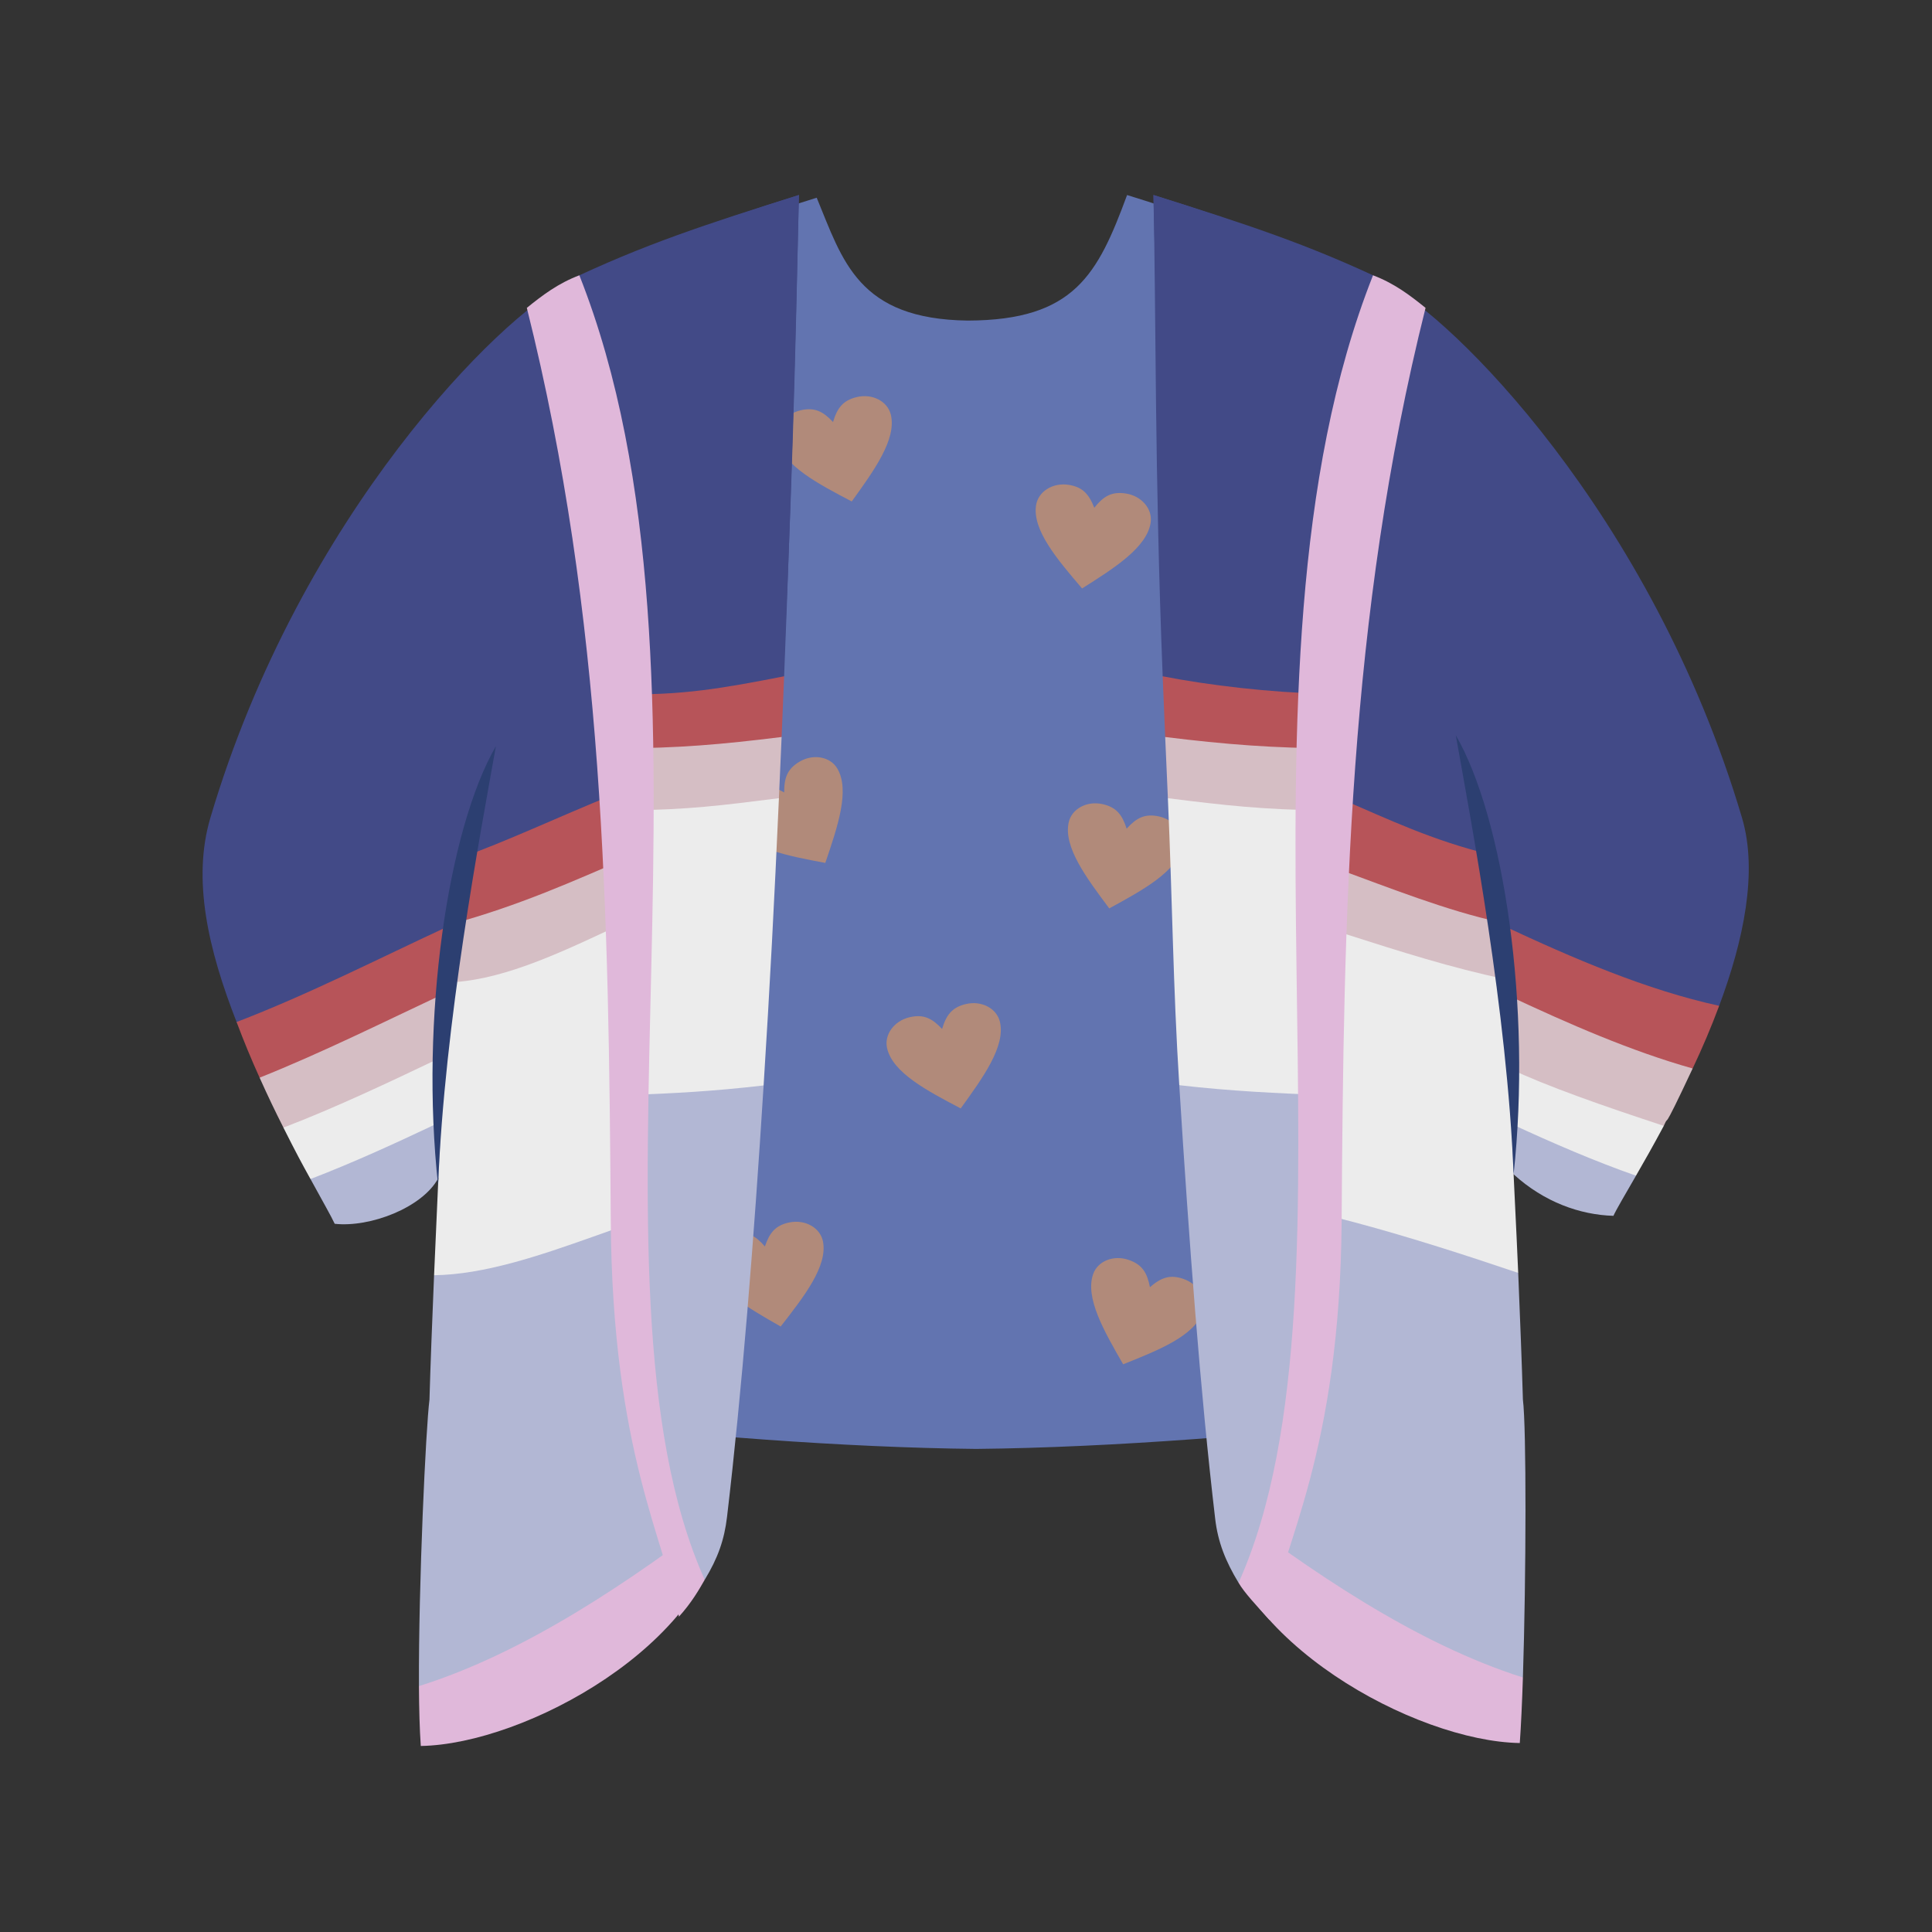 <?xml version="1.0" encoding="UTF-8"?>
<!DOCTYPE svg PUBLIC "-//W3C//DTD SVG 1.1//EN" "http://www.w3.org/Graphics/SVG/1.1/DTD/svg11.dtd">
<!-- Creator: CorelDRAW 2017 -->
<svg xmlns="http://www.w3.org/2000/svg" xml:space="preserve" width="172.156mm" height="172.156mm" version="1.1" style="shape-rendering:geometricPrecision; text-rendering:geometricPrecision; image-rendering:optimizeQuality; fill-rule:evenodd; clip-rule:evenodd"
viewBox="0 0 1208.67 1208.67"
 xmlns:xlink="http://www.w3.org/1999/xlink">
 <rect x="0" y="0" width="1208.67" height="1208.67" fill="#333333" stroke="none"/>
 <defs>
  <style type="text/css">
   <![CDATA[
    .fil0 {fill:none}
    .fil9 {fill:#2C3F71}
    .fil3 {fill:#424A87}
    .fil1 {fill:#6274B0}
    .fil7 {fill:#B2B7D4}
    .fil4 {fill:#B75459}
    .fil5 {fill:#D5BEC4}
    .fil8 {fill:#E0B8DA}
    .fil6 {fill:#ECECEC}
    .fil2 {fill:#B18A7A;fill-rule:nonzero}
   ]]>
  </style>
 </defs>
 <g id="Capa_x0020_1">
  <rect class="fil0" x="-0" y="-0" width="1208.67" height="1208.67"/>
  <g id="_2256252430752">
   <path class="fil1" d="M610.71 906.45c-81.82,-0.8 -182.87,-8.63 -259.1,-17.98 0.41,-5.58 -39.88,-446.44 5.07,-704.89 49.84,-23.89 96.1,-41.65 154.25,-59.89 16.26,39.37 25.83,76.02 94.65,76.87 66.6,-0.26 81.14,-28.81 99.53,-78.55 60.58,18.84 108.25,36.95 159.62,61.57 53.5,221.54 13.83,702.36 13.67,703.82 -77.1,9.82 -182.76,18.22 -267.69,19.05z"/>
   <path class="fil2" d="M521.15 264.01c2.61,-8.68 6.12,-13.54 14.95,-15.62 9.74,-2.29 19.25,2.7 21.24,11.14 3.6,15.29 -10.45,34.73 -24.49,54.18 -21.24,-11.14 -42.48,-22.28 -46.08,-37.57 -1.99,-8.44 4.31,-17.15 14.04,-19.44 8.82,-2.08 14.13,0.71 20.34,7.31z"/>
   <path class="fil2" d="M684.59 317.66c5.66,-7.09 10.72,-10.29 19.69,-8.93 9.89,1.5 16.87,9.67 15.57,18.24 -2.35,15.53 -22.62,28.35 -42.9,41.17 -15.57,-18.24 -31.14,-36.49 -28.79,-52.02 1.3,-8.57 10.38,-14.32 20.27,-12.82 8.96,1.36 12.85,5.92 16.16,14.36z"/>
   <path class="fil2" d="M490.59 495.75c-0.04,-9.07 1.89,-14.74 9.72,-19.31 8.64,-5.04 19.2,-3.05 23.57,4.44 7.91,13.57 0.17,36.27 -7.57,58.97 -23.57,-4.44 -47.14,-8.87 -55.06,-22.44 -4.37,-7.49 -0.9,-17.66 7.74,-22.7 7.83,-4.57 13.72,-3.46 21.59,1.04z"/>
   <path class="fil2" d="M704.83 518.42c6.1,-6.71 11.36,-9.58 20.22,-7.65 9.78,2.13 16.21,10.74 14.36,19.21 -3.35,15.35 -24.4,26.83 -45.46,38.32 -14.36,-19.21 -28.72,-38.42 -25.38,-53.77 1.85,-8.47 11.28,-13.62 21.05,-11.49 8.86,1.93 12.45,6.73 15.2,15.37z"/>
   <path class="fil2" d="M589.37 643.72c2.62,-8.68 6.14,-13.54 14.96,-15.6 9.74,-2.28 19.25,2.72 21.23,11.16 3.58,15.29 -10.48,34.72 -24.54,54.15 -21.23,-11.16 -42.46,-22.32 -46.04,-37.61 -1.98,-8.44 4.32,-17.15 14.06,-19.43 8.82,-2.07 14.13,0.72 20.33,7.33z"/>
   <path class="fil2" d="M719.4 805.28c6.86,-5.93 12.43,-8.15 20.99,-5.18 9.45,3.28 14.81,12.59 11.97,20.79 -5.15,14.84 -27.43,23.73 -49.71,32.62 -11.97,-20.79 -23.93,-41.57 -18.78,-56.41 2.85,-8.19 12.82,-12.17 22.28,-8.89 8.56,2.97 11.55,8.17 13.26,17.08z"/>
   <path class="fil2" d="M478.52 779.79c2.93,-8.58 6.61,-13.31 15.51,-15.06 9.82,-1.93 19.14,3.4 20.82,11.91 3.04,15.41 -11.71,34.33 -26.46,53.24 -20.82,-11.91 -41.64,-23.82 -44.68,-39.23 -1.68,-8.51 4.93,-16.98 14.75,-18.92 8.89,-1.75 14.1,1.22 20.06,8.05z"/>
   <g>
    <path class="fil3" d="M148.28 640.06c-18.23,-46.38 -28.05,-90 -16.69,-128.36 56.61,-191.15 183.31,-314.99 221.61,-333.35 49.5,-23.72 89,-38.25 146.61,-56.35 -2.14,97.22 -4.08,190.85 -11.82,345.43 -141.47,125.24 -267.4,181.29 -339.71,172.62z"/>
    <g>
     <path class="fil4" d="M162.41 674.2c-5.17,-11.46 -9.8,-22.55 -14.39,-34.82 45.28,-17.39 88.8,-39.68 133.3,-60.3 5.29,11.94 4.58,23.33 -3.33,42.47 -35.29,40.65 -72.02,52.91 -115.59,52.66z"/>
     <path class="fil5" d="M275.55 661.74c-27.43,40.28 -68.36,46.39 -98.23,43.7 -5.2,-10.27 -9.63,-19.5 -14.91,-31.24 38.76,-15.47 77.39,-34.71 115.59,-52.66 -0.35,22.82 -0.72,34.14 -2.45,40.2z"/>
     <path class="fil6" d="M274 702.63c-12.83,27.5 -48.96,40.27 -79.76,35 -5.92,-10.73 -8.58,-15.61 -16.93,-32.18 33.1,-12.69 66.12,-28.41 98.87,-44.01 -0.2,9.87 -2.54,23.25 -2.19,41.19z"/>
     <path class="fil7" d="M274.26 736.97c-9.95,18.58 -42.83,31.09 -64.87,28.64 -1.9,-4.22 -7.59,-14.15 -15.14,-27.99 27.56,-10.64 52.43,-22.05 79.76,-35 8.83,8.95 9.42,26.73 0.26,34.34z"/>
    </g>
    <g>
     <path class="fil7" d="M262.09 1054.84c-0.29,-64.34 4.33,-161.63 6.59,-179.23 0.6,-21.19 1.7,-49.77 2.88,-77.81 28.53,-28.29 170.38,-77.44 200.12,-51.7 -4.51,57.02 -12.39,149.74 -18.02,198.02 -79.93,108.29 -159.45,121.84 -191.57,110.73z"/>
     <path class="fil8" d="M263.25 1092.29c-0.71,-9.92 -1.07,-22.84 -1.16,-37.45 66.23,-20.77 131.92,-65.18 191.57,-110.73l-0.57 4.82c-9.42,79.69 -124.59,142.3 -189.84,143.36z"/>
     <path class="fil6" d="M271.56 797.8c1.64,-38.89 3.44,-77.12 4.33,-94.66 1.09,-37.63 1.8,-65.29 2.96,-88.5 68.99,-24.43 129.8,-85.2 205.25,-69.25 -3.57,62.77 -7.73,141.47 -12.42,200.71 -64.34,5.59 -137.44,50.76 -200.12,51.7z"/>
     <path class="fil5" d="M278.85 614.64c0.7,-14.17 1.33,-24.18 2.54,-36.25 54.34,-25.19 146.45,-92.5 204.62,-69.54 -0.67,12.51 -1.21,24.03 -1.92,36.54 -65.5,5.7 -140.73,68.14 -205.25,69.25z"/>
     <path class="fil4" d="M281.39 578.38c1.33,-13.82 3.09,-26.98 5.57,-41.3 60.71,-21.66 128.12,-60.77 201.03,-69.75 -0.74,14.82 -1.18,26.63 -1.97,41.52 -65,5.66 -117.67,46.08 -204.62,69.54z"/>
    </g>
    <path class="fil9" d="M310.24 466.82c-30.15,52.09 -47.52,170.52 -36.17,274.68 4.11,-102.43 26.15,-218.21 36.17,-274.68z"/>
    <g>
     <path class="fil6" d="M391.4 489.35c25.45,-10.19 77.87,-6.21 95.9,10.01 -2.85,64.02 -5.66,117.8 -9.58,179.71 -29.98,27.41 -61.84,26.44 -85.2,20.45 4.48,-69.25 2.07,-140.77 -1.11,-210.17z"/>
     <path class="fil7" d="M477.72 679.07c-6.09,97.62 -13.61,191.47 -22.88,269.86 -1.7,14.42 -5.72,25.8 -13.95,39.36 -39.44,-38.13 -45.9,-136.23 -46.48,-222.31 -0.17,-25.57 -0.73,-55.48 -1.06,-80.88 29.38,-1.21 51.29,-2.24 84.37,-6.03z"/>
     <path class="fil5" d="M488.98 461.07c-0.48,11.11 -1.18,27.07 -1.69,38.29 -35.72,4.52 -57.34,7.26 -93.35,7.55 -4.46,-16.9 -2.51,-38.09 -0.63,-54.24 25.96,-9.35 75.08,-12.2 95.67,8.4z"/>
     <path class="fil4" d="M490.55 423.1c-0.42,9.67 -1.1,27.03 -1.57,37.97 -37.35,4.64 -65.51,7.11 -102.42,7.05 -1.92,-24.76 2.34,-38.87 3.19,-39.18 24.93,-17.7 68.2,-16.31 100.8,-5.84z"/>
     <path class="fil3" d="M353.2 176.6c49.5,-23.72 89,-36.5 146.61,-54.61 -1.68,76.13 -4.57,183.76 -9.26,301.1 -36.81,7.2 -65.17,12.37 -102.51,11.01 0.47,-91.07 -11.53,-156.95 -34.84,-257.51z"/>
     <path class="fil8" d="M329.59 192.61c9.6,-7.78 19.61,-15.41 32.86,-20.37 99.95,252.31 -6,628.01 78.43,816.05 -3.41,5.98 -8.22,14.39 -16.15,23.12 -8.02,-46.96 -41.65,-101.67 -42.64,-247.74 -1.3,-191.39 -3.92,-377.03 -52.5,-571.06z"/>
    </g>
   </g>
   <g>
    <path class="fil3" d="M1075.52 629.24c15.21,-40.73 24.34,-83.7 14.31,-117.55 -56.61,-191.15 -183.31,-314.99 -221.61,-333.35 -49.5,-23.72 -89,-38.25 -146.61,-56.35 2.13,96.66 4.57,192.9 10.37,346.05 112.38,100.55 268.39,179.91 343.54,161.2z"/>
    <g>
     <path class="fil4" d="M943.62 622.82c26.59,24.2 80.43,52.74 115.31,45.63 6.14,-13.02 11.37,-25.22 16.59,-39.21 -45.38,-9.9 -90.82,-29.43 -135.88,-50.5 0.37,15.94 1.54,32.56 3.98,44.08z"/>
     <path class="fil5" d="M945.74 669.12c19.18,17.43 67.71,42.68 95.13,35.22 4.27,-9.47 -3.28,9.67 18.06,-35.89 -38.53,-10.86 -77.07,-27.71 -115.31,-45.63 0.79,17.53 0.85,31.85 2.12,46.29z"/>
     <path class="fil6" d="M1023.5 735.5c5.28,-9.15 10.6,-18.51 17.38,-31.16 -37.72,-12.37 -73.61,-24.94 -96.65,-35.94 -1.15,13.27 0.07,20.03 1.31,34.74 10.15,16.77 43.94,38.09 77.97,32.36z"/>
     <path class="fil7" d="M946.92 734.66c19.18,17.43 41.56,25.35 62.45,25.97 1.79,-3.97 7.05,-12.83 14.13,-25.12 -25.88,-9.03 -52.24,-20.48 -77.97,-32.36 -5.1,7.68 -4.36,20.1 1.39,31.52z"/>
    </g>
    <g>
     <path class="fil7" d="M952.74 1049.44c2.07,-63.79 2.23,-156.47 0,-173.82 -0.6,-21.19 -1.77,-51.23 -2.94,-79.28 -28.53,-28.29 -174.6,-76.84 -204.33,-51.09 4.38,55.33 8.96,145.24 14.33,191.99 25.85,56.42 127.69,138.76 192.94,112.2z"/>
     <path class="fil8" d="M950.79 1090.45c0.77,-10.76 1.42,-24.98 1.95,-41.01 -66.77,-21.17 -132.97,-66.25 -192.94,-112.2 0.38,3.31 0.76,6.59 1.15,9.85 9.42,79.69 124.59,142.3 189.84,143.36z"/>
     <path class="fil6" d="M949.8 796.34c-1.21,-28.85 -3,-61.36 -4.27,-93.2 -1.31,-32.61 -2.12,-64.53 -4.29,-90.68 -68.99,-24.43 -131.16,-74.72 -206.61,-58.77 3.57,62.77 6.14,132.31 10.83,191.55 64.34,5.59 140.26,29.47 204.33,51.09z"/>
     <path class="fil5" d="M941.24 612.46c-0.7,-14.17 -1.76,-23.44 -2.97,-35.51 -54.34,-25.19 -147.05,-84.27 -205.22,-61.31 0.67,12.51 0.88,25.54 1.59,38.05 77.68,17.65 140.43,44.93 206.61,58.77z"/>
     <path class="fil4" d="M938.27 576.95c-1.33,-13.82 -3.14,-27.97 -5.62,-42.29 -72.73,-17.49 -111.6,-53.79 -200.67,-66.61 0.74,14.81 0.27,32.7 1.06,47.59 65,5.66 139.04,46.82 205.22,61.31z"/>
    </g>
    <path class="fil9" d="M910.75 459.98c30.15,52.09 47.52,170.52 36.17,274.68 -4.11,-102.43 -26.15,-218.21 -36.17,-274.68z"/>
    <g>
     <path class="fil6" d="M830.02 489.35c-25.45,-10.19 -81.35,-6.21 -99.39,10.01 2.85,64.02 3.21,117.64 7.13,179.54 29.98,27.41 67.78,26.61 91.15,20.61 -4.48,-69.25 -2.07,-140.77 1.11,-210.17z"/>
     <path class="fil7" d="M737.76 678.91c6.09,97.62 13.22,192.98 22.48,271.37 1.7,14.41 6.39,26.36 14.62,39.92 39.44,-38.13 51.58,-138.14 52.16,-224.21 0.17,-25.56 0.73,-55.48 1.06,-80.88 -29.38,-1.21 -57.23,-2.4 -90.31,-6.2z"/>
     <path class="fil5" d="M728.95 461.07c0.48,11.11 1.18,27.07 1.68,38.29 35.72,4.52 60.84,7.26 96.84,7.55 4.46,-16.9 2.51,-38.09 0.64,-54.24 -25.96,-9.35 -78.57,-12.2 -99.16,8.4z"/>
     <path class="fil4" d="M727.38 423.1c0.42,9.67 1.1,27.03 1.57,37.97 37.35,4.64 69,7.11 105.91,7.05 1.92,-24.76 -2.34,-38.87 -3.19,-39.18 -24.93,-17.7 -71.69,-16.31 -104.29,-5.84z"/>
     <path class="fil3" d="M868.22 176.6c-49.5,-23.72 -89,-36.5 -146.61,-54.61 1.67,76.13 0.7,173.37 5.77,301.1 29.42,5.75 67.32,10.09 100.41,10.91 6,-95.2 36.86,-240.37 40.43,-257.41z"/>
     <path class="fil8" d="M891.83 192.61c-9.6,-7.78 -19.61,-15.41 -32.86,-20.37 -99.95,252.31 0.32,629.91 -84.11,817.95 3.41,5.98 11.46,14.59 19.39,23.32 8.02,-46.96 44.1,-103.77 45.09,-249.84 1.3,-191.39 3.92,-377.03 52.5,-571.06z"/>
    </g>
   </g>
  </g>
 </g>
</svg>
